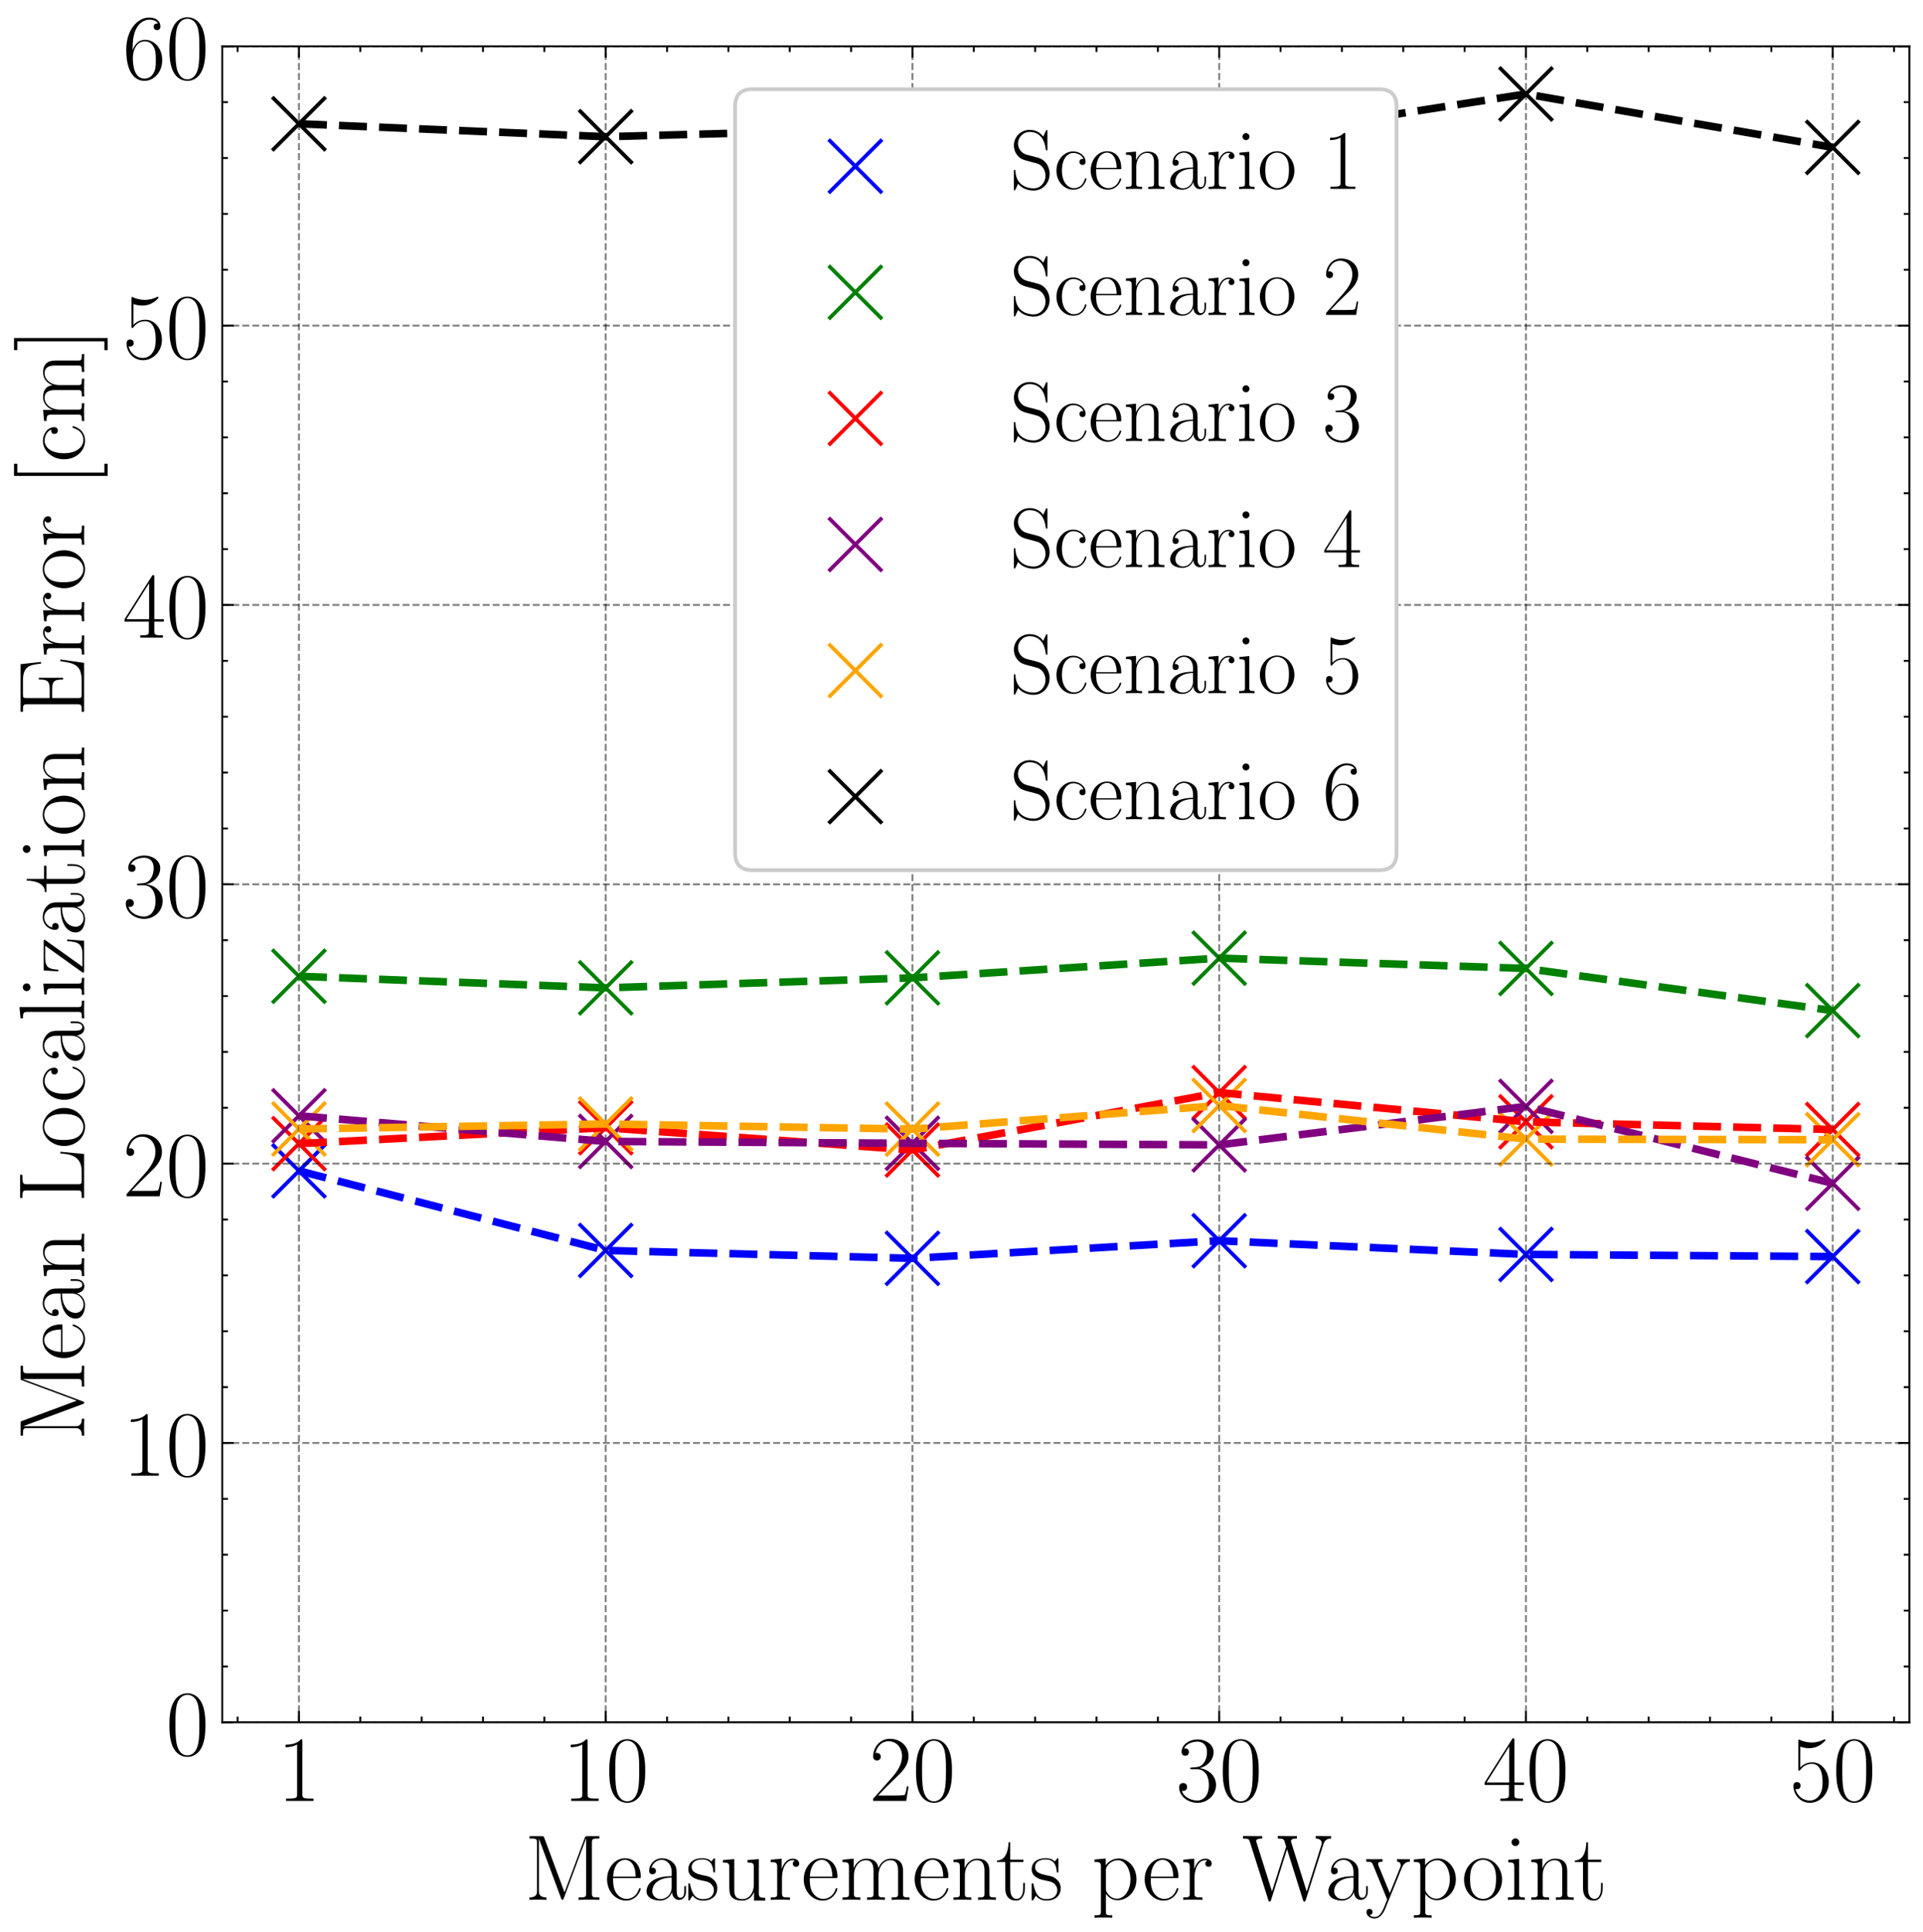 <?xml version="1.0" encoding="utf-8" standalone="no"?>
<!DOCTYPE svg PUBLIC "-//W3C//DTD SVG 1.1//EN"
  "http://www.w3.org/Graphics/SVG/1.1/DTD/svg11.dtd">
<!-- Created with matplotlib (https://matplotlib.org/) -->
<svg height="511.15pt" version="1.1" viewBox="0 0 508.809 511.15" width="508.809pt" xmlns="http://www.w3.org/2000/svg" xmlns:xlink="http://www.w3.org/1999/xlink">
 <defs>
  <style type="text/css">*{stroke-linecap:butt;stroke-linejoin:round;}</style>
 </defs>
 <g id="figure_1">
  <g id="patch_1">
   <path d="M 0 511.15 
L 508.809 511.15 
L 508.809 0 
L 0 0 
z
" style="fill:#ffffff;"/>
  </g>
  <g id="axes_1">
   <g id="patch_2">
    <path d="M 58.809 455.768 
L 505.209 455.768 
L 505.209 12.248 
L 58.809 12.248 
z
" style="fill:#ffffff;"/>
   </g>
   <g id="PathCollection_1">
    <defs>
     <path d="M -7.071 7.071 
L 7.071 -7.071 
M -7.071 -7.071 
L 7.071 7.071 
" id="m8002da549d" style="stroke:#0000ff;"/>
    </defs>
    <g clip-path="url(#pa43bdc587d)">
     <use style="fill:#0000ff;stroke:#0000ff;" x="79.099" xlink:href="#m8002da549d" y="309.835"/>
     <use style="fill:#0000ff;stroke:#0000ff;" x="160.263" xlink:href="#m8002da549d" y="330.904"/>
     <use style="fill:#0000ff;stroke:#0000ff;" x="241.427" xlink:href="#m8002da549d" y="332.988"/>
     <use style="fill:#0000ff;stroke:#0000ff;" x="322.59" xlink:href="#m8002da549d" y="328.333"/>
     <use style="fill:#0000ff;stroke:#0000ff;" x="403.754" xlink:href="#m8002da549d" y="331.957"/>
     <use style="fill:#0000ff;stroke:#0000ff;" x="484.918" xlink:href="#m8002da549d" y="332.52"/>
    </g>
   </g>
   <g id="PathCollection_2">
    <defs>
     <path d="M -7.071 7.071 
L 7.071 -7.071 
M -7.071 -7.071 
L 7.071 7.071 
" id="m016946c6ea" style="stroke:#008000;"/>
    </defs>
    <g clip-path="url(#pa43bdc587d)">
     <use style="fill:#008000;stroke:#008000;" x="79.099" xlink:href="#m016946c6ea" y="258.341"/>
     <use style="fill:#008000;stroke:#008000;" x="160.263" xlink:href="#m016946c6ea" y="261.406"/>
     <use style="fill:#008000;stroke:#008000;" x="241.427" xlink:href="#m016946c6ea" y="258.766"/>
     <use style="fill:#008000;stroke:#008000;" x="322.59" xlink:href="#m016946c6ea" y="253.545"/>
     <use style="fill:#008000;stroke:#008000;" x="403.754" xlink:href="#m016946c6ea" y="256.279"/>
     <use style="fill:#008000;stroke:#008000;" x="484.918" xlink:href="#m016946c6ea" y="267.427"/>
    </g>
   </g>
   <g id="PathCollection_3">
    <defs>
     <path d="M -7.071 7.071 
L 7.071 -7.071 
M -7.071 -7.071 
L 7.071 7.071 
" id="m548baac2e2" style="stroke:#ff0000;"/>
    </defs>
    <g clip-path="url(#pa43bdc587d)">
     <use style="fill:#ff0000;stroke:#ff0000;" x="79.099" xlink:href="#m548baac2e2" y="302.633"/>
     <use style="fill:#ff0000;stroke:#ff0000;" x="160.263" xlink:href="#m548baac2e2" y="298.41"/>
     <use style="fill:#ff0000;stroke:#ff0000;" x="241.427" xlink:href="#m548baac2e2" y="304.312"/>
     <use style="fill:#ff0000;stroke:#ff0000;" x="322.59" xlink:href="#m548baac2e2" y="289.121"/>
     <use style="fill:#ff0000;stroke:#ff0000;" x="403.754" xlink:href="#m548baac2e2" y="296.859"/>
     <use style="fill:#ff0000;stroke:#ff0000;" x="484.918" xlink:href="#m548baac2e2" y="298.899"/>
    </g>
   </g>
   <g id="PathCollection_4">
    <defs>
     <path d="M -7.071 7.071 
L 7.071 -7.071 
M -7.071 -7.071 
L 7.071 7.071 
" id="m3c3b0ca761" style="stroke:#800080;"/>
    </defs>
    <g clip-path="url(#pa43bdc587d)">
     <use style="fill:#800080;stroke:#800080;" x="79.099" xlink:href="#m3c3b0ca761" y="295.267"/>
     <use style="fill:#800080;stroke:#800080;" x="160.263" xlink:href="#m3c3b0ca761" y="302.051"/>
     <use style="fill:#800080;stroke:#800080;" x="241.427" xlink:href="#m3c3b0ca761" y="302.54"/>
     <use style="fill:#800080;stroke:#800080;" x="322.59" xlink:href="#m3c3b0ca761" y="302.962"/>
     <use style="fill:#800080;stroke:#800080;" x="403.754" xlink:href="#m3c3b0ca761" y="292.771"/>
     <use style="fill:#800080;stroke:#800080;" x="484.918" xlink:href="#m3c3b0ca761" y="313.136"/>
    </g>
   </g>
   <g id="PathCollection_5">
    <defs>
     <path d="M -7.071 7.071 
L 7.071 -7.071 
M -7.071 -7.071 
L 7.071 7.071 
" id="mc841a24778" style="stroke:#ffa500;"/>
    </defs>
    <g clip-path="url(#pa43bdc587d)">
     <use style="fill:#ffa500;stroke:#ffa500;" x="79.099" xlink:href="#mc841a24778" y="298.758"/>
     <use style="fill:#ffa500;stroke:#ffa500;" x="160.263" xlink:href="#mc841a24778" y="297.437"/>
     <use style="fill:#ffa500;stroke:#ffa500;" x="241.427" xlink:href="#mc841a24778" y="298.789"/>
     <use style="fill:#ffa500;stroke:#ffa500;" x="322.59" xlink:href="#mc841a24778" y="292.543"/>
     <use style="fill:#ffa500;stroke:#ffa500;" x="403.754" xlink:href="#mc841a24778" y="301.439"/>
     <use style="fill:#ffa500;stroke:#ffa500;" x="484.918" xlink:href="#mc841a24778" y="301.597"/>
    </g>
   </g>
   <g id="PathCollection_6">
    <defs>
     <path d="M -7.071 7.071 
L 7.071 -7.071 
M -7.071 -7.071 
L 7.071 7.071 
" id="m71f40f3bde" style="stroke:#000000;"/>
    </defs>
    <g clip-path="url(#pa43bdc587d)">
     <use style="stroke:#000000;" x="79.099" xlink:href="#m71f40f3bde" y="32.76"/>
     <use style="stroke:#000000;" x="160.263" xlink:href="#m71f40f3bde" y="36.18"/>
     <use style="stroke:#000000;" x="241.427" xlink:href="#m71f40f3bde" y="33.998"/>
     <use style="stroke:#000000;" x="322.59" xlink:href="#m71f40f3bde" y="37.507"/>
     <use style="stroke:#000000;" x="403.754" xlink:href="#m71f40f3bde" y="24.869"/>
     <use style="stroke:#000000;" x="484.918" xlink:href="#m71f40f3bde" y="39.009"/>
    </g>
   </g>
   <g id="matplotlib.axis_1">
    <g id="xtick_1">
     <g id="line2d_1">
      <path clip-path="url(#pa43bdc587d)" d="M 79.099 455.768 
L 79.099 12.248 
" style="fill:none;stroke:#000000;stroke-dasharray:1.85,0.8;stroke-dashoffset:0;stroke-opacity:0.5;stroke-width:0.5;"/>
     </g>
     <g id="line2d_2">
      <defs>
       <path d="M 0 0 
L 0 -3 
" id="m297db6f456" style="stroke:#000000;stroke-width:0.5;"/>
      </defs>
      <g>
       <use style="stroke:#000000;stroke-width:0.5;" x="79.099" xlink:href="#m297db6f456" y="455.768"/>
      </g>
     </g>
     <g id="line2d_3">
      <defs>
       <path d="M 0 0 
L 0 3 
" id="m93e6b7497d" style="stroke:#000000;stroke-width:0.5;"/>
      </defs>
      <g>
       <use style="stroke:#000000;stroke-width:0.5;" x="79.099" xlink:href="#m93e6b7497d" y="12.248"/>
      </g>
     </g>
     <g id="text_1">
      <!-- 1 -->
      <g transform="translate(73.388 476.564)scale(0.25 -0.25)">
       <defs>
        <path d="M 26.594 63.406 
C 26.594 65.5 26.5 65.5 25.094 65.5 
C 21.203 61.188 15.297 59.797 9.703 59.797 
C 9.406 59.797 8.906 59.797 8.797 59.5 
C 8.703 59.297 8.703 59.094 8.703 57 
C 11.797 57 17 57.594 21 59.984 
L 21 7.203 
C 21 3.688 20.797 2.5 12.203 2.5 
L 9.203 2.5 
L 9.203 0 
C 14 0 19 0 23.797 0 
C 28.594 0 33.594 0 38.406 0 
L 38.406 2.5 
L 35.406 2.5 
C 26.797 2.5 26.594 3.594 26.594 7.156 
z
" id="CMR17-49"/>
       </defs>
       <use transform="scale(0.996)" xlink:href="#CMR17-49"/>
      </g>
     </g>
    </g>
    <g id="xtick_2">
     <g id="line2d_4">
      <path clip-path="url(#pa43bdc587d)" d="M 160.263 455.768 
L 160.263 12.248 
" style="fill:none;stroke:#000000;stroke-dasharray:1.85,0.8;stroke-dashoffset:0;stroke-opacity:0.5;stroke-width:0.5;"/>
     </g>
     <g id="line2d_5">
      <g>
       <use style="stroke:#000000;stroke-width:0.5;" x="160.263" xlink:href="#m297db6f456" y="455.768"/>
      </g>
     </g>
     <g id="line2d_6">
      <g>
       <use style="stroke:#000000;stroke-width:0.5;" x="160.263" xlink:href="#m93e6b7497d" y="12.248"/>
      </g>
     </g>
     <g id="text_2">
      <!-- 10 -->
      <g transform="translate(148.841 476.564)scale(0.25 -0.25)">
       <defs>
        <path d="M 42 31.641 
C 42 37.75 41.906 48.125 37.703 56.109 
C 34 63.109 28.094 65.594 22.906 65.594 
C 18.094 65.594 12 63.406 8.203 56.203 
C 4.203 48.719 3.797 39.438 3.797 31.641 
C 3.797 25.953 3.906 17.281 7 9.672 
C 11.297 -0.609 19 -2 22.906 -2 
C 27.5 -2 34.5 -0.109 38.594 9.375 
C 41.594 16.281 42 24.359 42 31.641 
z
M 22.906 -0.406 
C 16.5 -0.406 12.703 5.078 11.297 12.688 
C 10.203 18.562 10.203 27.156 10.203 32.75 
C 10.203 40.438 10.203 46.828 11.5 52.922 
C 13.406 61.391 19 64 22.906 64 
C 27 64 32.297 61.297 34.203 53.125 
C 35.5 47.438 35.594 40.734 35.594 32.75 
C 35.594 26.25 35.594 18.266 34.406 12.375 
C 32.297 1.484 26.406 -0.406 22.906 -0.406 
z
" id="CMR17-48"/>
       </defs>
       <use transform="scale(0.996)" xlink:href="#CMR17-49"/>
       <use transform="translate(45.69 0)scale(0.996)" xlink:href="#CMR17-48"/>
      </g>
     </g>
    </g>
    <g id="xtick_3">
     <g id="line2d_7">
      <path clip-path="url(#pa43bdc587d)" d="M 241.427 455.768 
L 241.427 12.248 
" style="fill:none;stroke:#000000;stroke-dasharray:1.85,0.8;stroke-dashoffset:0;stroke-opacity:0.5;stroke-width:0.5;"/>
     </g>
     <g id="line2d_8">
      <g>
       <use style="stroke:#000000;stroke-width:0.5;" x="241.427" xlink:href="#m297db6f456" y="455.768"/>
      </g>
     </g>
     <g id="line2d_9">
      <g>
       <use style="stroke:#000000;stroke-width:0.5;" x="241.427" xlink:href="#m93e6b7497d" y="12.248"/>
      </g>
     </g>
     <g id="text_3">
      <!-- 20 -->
      <g transform="translate(230.004 476.564)scale(0.25 -0.25)">
       <defs>
        <path d="M 41.703 15.453 
L 39.906 15.453 
C 38.906 8.375 38.094 7.172 37.703 6.562 
C 37.203 5.766 30 5.766 28.594 5.766 
L 9.406 5.766 
C 13 9.672 20 16.75 28.5 24.953 
C 34.594 30.734 41.703 37.531 41.703 47.422 
C 41.703 59.219 32.297 66 21.797 66 
C 10.797 66 4.094 56.312 4.094 47.344 
C 4.094 43.438 7 42.938 8.203 42.938 
C 9.203 42.938 12.203 43.547 12.203 47.031 
C 12.203 50.109 9.594 51 8.203 51 
C 7.594 51 7 50.906 6.594 50.703 
C 8.5 59.219 14.297 63.406 20.406 63.406 
C 29.094 63.406 34.797 56.516 34.797 47.422 
C 34.797 38.734 29.703 31.25 24 24.75 
L 4.094 2.281 
L 4.094 0 
L 39.297 0 
z
" id="CMR17-50"/>
       </defs>
       <use transform="scale(0.996)" xlink:href="#CMR17-50"/>
       <use transform="translate(45.69 0)scale(0.996)" xlink:href="#CMR17-48"/>
      </g>
     </g>
    </g>
    <g id="xtick_4">
     <g id="line2d_10">
      <path clip-path="url(#pa43bdc587d)" d="M 322.59 455.768 
L 322.59 12.248 
" style="fill:none;stroke:#000000;stroke-dasharray:1.85,0.8;stroke-dashoffset:0;stroke-opacity:0.5;stroke-width:0.5;"/>
     </g>
     <g id="line2d_11">
      <g>
       <use style="stroke:#000000;stroke-width:0.5;" x="322.59" xlink:href="#m297db6f456" y="455.768"/>
      </g>
     </g>
     <g id="line2d_12">
      <g>
       <use style="stroke:#000000;stroke-width:0.5;" x="322.59" xlink:href="#m93e6b7497d" y="12.248"/>
      </g>
     </g>
     <g id="text_4">
      <!-- 30 -->
      <g transform="translate(311.168 476.564)scale(0.25 -0.25)">
       <defs>
        <path d="M 22.094 33.703 
C 31 33.703 34.906 25.969 34.906 17.031 
C 34.906 5 28.5 0.391 22.703 0.391 
C 17.406 0.391 8.797 3.031 6.094 10.828 
C 6.594 10.625 7.094 10.625 7.594 10.625 
C 10 10.625 11.797 12.219 11.797 14.812 
C 11.797 17.703 9.594 19 7.594 19 
C 5.906 19 3.297 18.203 3.297 14.469 
C 3.297 5.234 12.297 -2 22.906 -2 
C 34 -2 42.5 6.719 42.5 16.953 
C 42.5 26.672 34.5 33.703 25 34.797 
C 32.594 36.375 39.906 43.062 39.906 52.016 
C 39.906 59.688 32 65.297 23 65.297 
C 13.906 65.297 5.906 59.828 5.906 52.016 
C 5.906 48.594 8.5 48 9.797 48 
C 11.906 48 13.703 49.297 13.703 51.891 
C 13.703 54.469 11.906 55.766 9.797 55.766 
C 9.406 55.766 8.906 55.766 8.5 55.578 
C 11.406 61.859 19.297 63 22.797 63 
C 26.297 63 32.906 61.328 32.906 51.875 
C 32.906 49.109 32.5 44.188 29.094 39.844 
C 26.094 36 22.703 36 19.406 35.688 
C 18.906 35.688 16.594 35.453 16.203 35.453 
C 15.5 35.359 15.094 35.266 15.094 34.5 
C 15.094 33.797 15.203 33.703 17.203 33.703 
z
" id="CMR17-51"/>
       </defs>
       <use transform="scale(0.996)" xlink:href="#CMR17-51"/>
       <use transform="translate(45.69 0)scale(0.996)" xlink:href="#CMR17-48"/>
      </g>
     </g>
    </g>
    <g id="xtick_5">
     <g id="line2d_13">
      <path clip-path="url(#pa43bdc587d)" d="M 403.754 455.768 
L 403.754 12.248 
" style="fill:none;stroke:#000000;stroke-dasharray:1.85,0.8;stroke-dashoffset:0;stroke-opacity:0.5;stroke-width:0.5;"/>
     </g>
     <g id="line2d_14">
      <g>
       <use style="stroke:#000000;stroke-width:0.5;" x="403.754" xlink:href="#m297db6f456" y="455.768"/>
      </g>
     </g>
     <g id="line2d_15">
      <g>
       <use style="stroke:#000000;stroke-width:0.5;" x="403.754" xlink:href="#m93e6b7497d" y="12.248"/>
      </g>
     </g>
     <g id="text_5">
      <!-- 40 -->
      <g transform="translate(392.331 476.564)scale(0.25 -0.25)">
       <defs>
        <path d="M 33.594 64.406 
C 33.594 66.5 33.5 66.5 31.703 66.5 
L 2 19.594 
L 2 17 
L 27.797 17 
L 27.797 7.141 
C 27.797 3.5 27.594 2.5 20.594 2.5 
L 18.703 2.5 
L 18.703 0 
C 21.906 0 27.297 0 30.703 0 
C 34.094 0 39.5 0 42.703 0 
L 42.703 2.5 
L 40.797 2.5 
C 33.797 2.5 33.594 3.5 33.594 7.141 
L 33.594 17 
L 43.797 17 
L 43.797 19.594 
L 33.594 19.594 
z
M 28.094 57.859 
L 28.094 19.594 
L 4 19.594 
z
" id="CMR17-52"/>
       </defs>
       <use transform="scale(0.996)" xlink:href="#CMR17-52"/>
       <use transform="translate(45.69 0)scale(0.996)" xlink:href="#CMR17-48"/>
      </g>
     </g>
    </g>
    <g id="xtick_6">
     <g id="line2d_16">
      <path clip-path="url(#pa43bdc587d)" d="M 484.918 455.768 
L 484.918 12.248 
" style="fill:none;stroke:#000000;stroke-dasharray:1.85,0.8;stroke-dashoffset:0;stroke-opacity:0.5;stroke-width:0.5;"/>
     </g>
     <g id="line2d_17">
      <g>
       <use style="stroke:#000000;stroke-width:0.5;" x="484.918" xlink:href="#m297db6f456" y="455.768"/>
      </g>
     </g>
     <g id="line2d_18">
      <g>
       <use style="stroke:#000000;stroke-width:0.5;" x="484.918" xlink:href="#m93e6b7497d" y="12.248"/>
      </g>
     </g>
     <g id="text_6">
      <!-- 50 -->
      <g transform="translate(473.495 476.564)scale(0.25 -0.25)">
       <defs>
        <path d="M 11.406 57.688 
C 12.406 57.281 16.5 56 20.703 56 
C 30 56 35.094 61.109 38 64.062 
C 38 64.953 38 65.5 37.406 65.5 
C 37.297 65.5 37.094 65.5 36.297 65.047 
C 32.797 63.406 28.703 62.078 23.703 62.078 
C 20.703 62.078 16.203 62.484 11.297 64.672 
C 10.203 65.172 10 65.172 9.906 65.172 
C 9.406 65.172 9.297 65.062 9.297 63.078 
L 9.297 34.422 
C 9.297 32.641 9.297 32.141 10.297 32.141 
C 10.797 32.141 11 32.344 11.5 33.031 
C 14.703 37.516 19.094 39.406 24.094 39.406 
C 27.594 39.406 35.094 37.219 35.094 20.141 
C 35.094 16.953 35.094 11.172 32.094 6.578 
C 29.594 2.484 25.703 0.391 21.406 0.391 
C 14.797 0.391 8.094 5 6.297 12.719 
C 6.703 12.609 7.5 12.422 7.906 12.422 
C 9.203 12.422 11.703 13.125 11.703 16.219 
C 11.703 18.906 9.797 20 7.906 20 
C 5.594 20 4.094 18.594 4.094 15.797 
C 4.094 7.094 11 -2 21.594 -2 
C 31.906 -2 41.703 6.875 41.703 19.75 
C 41.703 31.719 33.906 41 24.203 41 
C 19.094 41 14.797 39.109 11.406 35.531 
z
" id="CMR17-53"/>
       </defs>
       <use transform="scale(0.996)" xlink:href="#CMR17-53"/>
       <use transform="translate(45.69 0)scale(0.996)" xlink:href="#CMR17-48"/>
      </g>
     </g>
    </g>
    <g id="xtick_7">
     <g id="line2d_19">
      <defs>
       <path d="M 0 0 
L 0 -1.5 
" id="mbb9f57ba8c" style="stroke:#000000;stroke-width:0.5;"/>
      </defs>
      <g>
       <use style="stroke:#000000;stroke-width:0.5;" x="62.867" xlink:href="#mbb9f57ba8c" y="455.768"/>
      </g>
     </g>
     <g id="line2d_20">
      <defs>
       <path d="M 0 0 
L 0 1.5 
" id="m4cc10ed9b3" style="stroke:#000000;stroke-width:0.5;"/>
      </defs>
      <g>
       <use style="stroke:#000000;stroke-width:0.5;" x="62.867" xlink:href="#m4cc10ed9b3" y="12.248"/>
      </g>
     </g>
    </g>
    <g id="xtick_8">
     <g id="line2d_21">
      <g>
       <use style="stroke:#000000;stroke-width:0.5;" x="95.332" xlink:href="#mbb9f57ba8c" y="455.768"/>
      </g>
     </g>
     <g id="line2d_22">
      <g>
       <use style="stroke:#000000;stroke-width:0.5;" x="95.332" xlink:href="#m4cc10ed9b3" y="12.248"/>
      </g>
     </g>
    </g>
    <g id="xtick_9">
     <g id="line2d_23">
      <g>
       <use style="stroke:#000000;stroke-width:0.5;" x="111.565" xlink:href="#mbb9f57ba8c" y="455.768"/>
      </g>
     </g>
     <g id="line2d_24">
      <g>
       <use style="stroke:#000000;stroke-width:0.5;" x="111.565" xlink:href="#m4cc10ed9b3" y="12.248"/>
      </g>
     </g>
    </g>
    <g id="xtick_10">
     <g id="line2d_25">
      <g>
       <use style="stroke:#000000;stroke-width:0.5;" x="127.798" xlink:href="#mbb9f57ba8c" y="455.768"/>
      </g>
     </g>
     <g id="line2d_26">
      <g>
       <use style="stroke:#000000;stroke-width:0.5;" x="127.798" xlink:href="#m4cc10ed9b3" y="12.248"/>
      </g>
     </g>
    </g>
    <g id="xtick_11">
     <g id="line2d_27">
      <g>
       <use style="stroke:#000000;stroke-width:0.5;" x="144.03" xlink:href="#mbb9f57ba8c" y="455.768"/>
      </g>
     </g>
     <g id="line2d_28">
      <g>
       <use style="stroke:#000000;stroke-width:0.5;" x="144.03" xlink:href="#m4cc10ed9b3" y="12.248"/>
      </g>
     </g>
    </g>
    <g id="xtick_12">
     <g id="line2d_29">
      <g>
       <use style="stroke:#000000;stroke-width:0.5;" x="176.496" xlink:href="#mbb9f57ba8c" y="455.768"/>
      </g>
     </g>
     <g id="line2d_30">
      <g>
       <use style="stroke:#000000;stroke-width:0.5;" x="176.496" xlink:href="#m4cc10ed9b3" y="12.248"/>
      </g>
     </g>
    </g>
    <g id="xtick_13">
     <g id="line2d_31">
      <g>
       <use style="stroke:#000000;stroke-width:0.5;" x="192.729" xlink:href="#mbb9f57ba8c" y="455.768"/>
      </g>
     </g>
     <g id="line2d_32">
      <g>
       <use style="stroke:#000000;stroke-width:0.5;" x="192.729" xlink:href="#m4cc10ed9b3" y="12.248"/>
      </g>
     </g>
    </g>
    <g id="xtick_14">
     <g id="line2d_33">
      <g>
       <use style="stroke:#000000;stroke-width:0.5;" x="208.961" xlink:href="#mbb9f57ba8c" y="455.768"/>
      </g>
     </g>
     <g id="line2d_34">
      <g>
       <use style="stroke:#000000;stroke-width:0.5;" x="208.961" xlink:href="#m4cc10ed9b3" y="12.248"/>
      </g>
     </g>
    </g>
    <g id="xtick_15">
     <g id="line2d_35">
      <g>
       <use style="stroke:#000000;stroke-width:0.5;" x="225.194" xlink:href="#mbb9f57ba8c" y="455.768"/>
      </g>
     </g>
     <g id="line2d_36">
      <g>
       <use style="stroke:#000000;stroke-width:0.5;" x="225.194" xlink:href="#m4cc10ed9b3" y="12.248"/>
      </g>
     </g>
    </g>
    <g id="xtick_16">
     <g id="line2d_37">
      <g>
       <use style="stroke:#000000;stroke-width:0.5;" x="257.659" xlink:href="#mbb9f57ba8c" y="455.768"/>
      </g>
     </g>
     <g id="line2d_38">
      <g>
       <use style="stroke:#000000;stroke-width:0.5;" x="257.659" xlink:href="#m4cc10ed9b3" y="12.248"/>
      </g>
     </g>
    </g>
    <g id="xtick_17">
     <g id="line2d_39">
      <g>
       <use style="stroke:#000000;stroke-width:0.5;" x="273.892" xlink:href="#mbb9f57ba8c" y="455.768"/>
      </g>
     </g>
     <g id="line2d_40">
      <g>
       <use style="stroke:#000000;stroke-width:0.5;" x="273.892" xlink:href="#m4cc10ed9b3" y="12.248"/>
      </g>
     </g>
    </g>
    <g id="xtick_18">
     <g id="line2d_41">
      <g>
       <use style="stroke:#000000;stroke-width:0.5;" x="290.125" xlink:href="#mbb9f57ba8c" y="455.768"/>
      </g>
     </g>
     <g id="line2d_42">
      <g>
       <use style="stroke:#000000;stroke-width:0.5;" x="290.125" xlink:href="#m4cc10ed9b3" y="12.248"/>
      </g>
     </g>
    </g>
    <g id="xtick_19">
     <g id="line2d_43">
      <g>
       <use style="stroke:#000000;stroke-width:0.5;" x="306.358" xlink:href="#mbb9f57ba8c" y="455.768"/>
      </g>
     </g>
     <g id="line2d_44">
      <g>
       <use style="stroke:#000000;stroke-width:0.5;" x="306.358" xlink:href="#m4cc10ed9b3" y="12.248"/>
      </g>
     </g>
    </g>
    <g id="xtick_20">
     <g id="line2d_45">
      <g>
       <use style="stroke:#000000;stroke-width:0.5;" x="338.823" xlink:href="#mbb9f57ba8c" y="455.768"/>
      </g>
     </g>
     <g id="line2d_46">
      <g>
       <use style="stroke:#000000;stroke-width:0.5;" x="338.823" xlink:href="#m4cc10ed9b3" y="12.248"/>
      </g>
     </g>
    </g>
    <g id="xtick_21">
     <g id="line2d_47">
      <g>
       <use style="stroke:#000000;stroke-width:0.5;" x="355.056" xlink:href="#mbb9f57ba8c" y="455.768"/>
      </g>
     </g>
     <g id="line2d_48">
      <g>
       <use style="stroke:#000000;stroke-width:0.5;" x="355.056" xlink:href="#m4cc10ed9b3" y="12.248"/>
      </g>
     </g>
    </g>
    <g id="xtick_22">
     <g id="line2d_49">
      <g>
       <use style="stroke:#000000;stroke-width:0.5;" x="371.289" xlink:href="#mbb9f57ba8c" y="455.768"/>
      </g>
     </g>
     <g id="line2d_50">
      <g>
       <use style="stroke:#000000;stroke-width:0.5;" x="371.289" xlink:href="#m4cc10ed9b3" y="12.248"/>
      </g>
     </g>
    </g>
    <g id="xtick_23">
     <g id="line2d_51">
      <g>
       <use style="stroke:#000000;stroke-width:0.5;" x="387.521" xlink:href="#mbb9f57ba8c" y="455.768"/>
      </g>
     </g>
     <g id="line2d_52">
      <g>
       <use style="stroke:#000000;stroke-width:0.5;" x="387.521" xlink:href="#m4cc10ed9b3" y="12.248"/>
      </g>
     </g>
    </g>
    <g id="xtick_24">
     <g id="line2d_53">
      <g>
       <use style="stroke:#000000;stroke-width:0.5;" x="419.987" xlink:href="#mbb9f57ba8c" y="455.768"/>
      </g>
     </g>
     <g id="line2d_54">
      <g>
       <use style="stroke:#000000;stroke-width:0.5;" x="419.987" xlink:href="#m4cc10ed9b3" y="12.248"/>
      </g>
     </g>
    </g>
    <g id="xtick_25">
     <g id="line2d_55">
      <g>
       <use style="stroke:#000000;stroke-width:0.5;" x="436.219" xlink:href="#mbb9f57ba8c" y="455.768"/>
      </g>
     </g>
     <g id="line2d_56">
      <g>
       <use style="stroke:#000000;stroke-width:0.5;" x="436.219" xlink:href="#m4cc10ed9b3" y="12.248"/>
      </g>
     </g>
    </g>
    <g id="xtick_26">
     <g id="line2d_57">
      <g>
       <use style="stroke:#000000;stroke-width:0.5;" x="452.452" xlink:href="#mbb9f57ba8c" y="455.768"/>
      </g>
     </g>
     <g id="line2d_58">
      <g>
       <use style="stroke:#000000;stroke-width:0.5;" x="452.452" xlink:href="#m4cc10ed9b3" y="12.248"/>
      </g>
     </g>
    </g>
    <g id="xtick_27">
     <g id="line2d_59">
      <g>
       <use style="stroke:#000000;stroke-width:0.5;" x="468.685" xlink:href="#mbb9f57ba8c" y="455.768"/>
      </g>
     </g>
     <g id="line2d_60">
      <g>
       <use style="stroke:#000000;stroke-width:0.5;" x="468.685" xlink:href="#m4cc10ed9b3" y="12.248"/>
      </g>
     </g>
    </g>
    <g id="xtick_28">
     <g id="line2d_61">
      <g>
       <use style="stroke:#000000;stroke-width:0.5;" x="501.15" xlink:href="#mbb9f57ba8c" y="455.768"/>
      </g>
     </g>
     <g id="line2d_62">
      <g>
       <use style="stroke:#000000;stroke-width:0.5;" x="501.15" xlink:href="#m4cc10ed9b3" y="12.248"/>
      </g>
     </g>
    </g>
    <g id="text_7">
     <!-- Measurements per Waypoint -->
     <g transform="translate(138.78 502.705)scale(0.25 -0.25)">
      <defs>
       <path d="M 20.906 66 
C 20.297 67.5 20.203 67.5 18.094 67.5 
L 5.297 67.5 
L 5.297 65 
C 12.203 65 13.297 65 13.297 60.547 
L 13.297 9.531 
C 13.297 7.047 13.297 2.391 5.297 2.391 
L 5.297 -0.203 
C 7.594 0 11.797 0 14.297 0 
C 16.797 0 21 0 23.297 -0.203 
L 23.297 2.391 
C 15.297 2.391 15.297 7.047 15.297 9.531 
L 15.297 64.609 
L 15.406 64.609 
L 38.906 1.391 
C 39.297 0.391 39.5 -0.203 40.297 -0.203 
C 41.094 -0.203 41.297 0.391 41.703 1.391 
L 65.406 65.094 
L 65.5 65.094 
L 65.5 6.844 
C 65.5 2.391 64.406 2.391 57.5 2.391 
L 57.5 -0.203 
C 60.203 0 65.594 0 68.5 0 
C 71.406 0 76.906 0 79.594 -0.203 
L 79.594 2.391 
C 72.703 2.391 71.594 2.391 71.594 6.844 
L 71.594 60.547 
C 71.594 65 72.703 65 79.594 65 
L 79.594 67.5 
L 66.906 67.5 
C 64.797 67.5 64.703 67.406 64.094 65.906 
L 42.5 7.844 
z
" id="CMR17-77"/>
       <path d="M 38.094 23 
C 38.5 23.406 38.5 23.609 38.5 24.625 
C 38.5 34.969 33.094 44 21.703 44 
C 11.094 44 2.703 33.891 2.703 21.609 
C 2.703 8.609 12.203 -1 22.797 -1 
C 34 -1 38.406 9.484 38.406 11.562 
C 38.406 12.25 37.797 12.25 37.594 12.25 
C 36.906 12.25 36.797 12.047 36.406 10.875 
C 34.203 4.141 28.703 0.797 23.5 0.797 
C 19.203 0.797 14.906 3.172 12.203 7.5 
C 9.094 12.547 9.094 18.375 9.094 23 
z
M 9.203 24.5 
C 9.906 39.141 17.594 42.406 21.594 42.406 
C 28.406 42.406 33 35.891 33.094 24.5 
z
" id="CMR17-101"/>
       <path d="M 36 25.828 
C 36 32.375 36 35.844 31.797 39.734 
C 28.094 43 23.797 44 20.406 44 
C 12.5 44 6.797 37.609 6.797 30.797 
C 6.797 27 9.797 27 10.406 27 
C 11.703 27 14 27.781 14 30.531 
C 14 33 12.094 34.078 10.406 34.078 
C 10 34.078 9.5 33.969 9.203 33.875 
C 11.297 40.5 16.703 42.406 20.203 42.406 
C 25.203 42.406 30.703 37.953 30.703 29.453 
L 30.703 25 
C 24.797 25 17.703 24.203 12.094 21.203 
C 5.797 17.703 4 12.703 4 8.906 
C 4 1.203 13 -1 18.297 -1 
C 23.797 -1 28.906 2.172 31.094 7.984 
C 31.297 3.641 34.094 -0.281 38.5 -0.281 
C 40.594 -0.281 45.906 1.094 45.906 8.859 
L 45.906 14.375 
L 44.094 14.375 
L 44.094 8.781 
C 44.094 2.781 41.406 2 40.094 2 
C 36 2 36 7.156 36 11.531 
z
M 30.703 13.594 
C 30.703 4.953 24.5 0.594 19 0.594 
C 14 0.594 10.094 4.297 10.094 8.906 
C 10.094 11.891 11.406 17.188 17.203 20.391 
C 22 23.094 27.5 23.5 30.703 23.5 
z
" id="CMR17-97"/>
       <path d="M 30.906 42.141 
C 30.906 43.953 30.797 44.047 30.203 44.047 
C 29.797 44.047 29.703 43.953 28.5 42.453 
C 28.203 42.047 27.297 41.031 27 40.641 
C 23.797 44.047 19.297 44.047 17.594 44.047 
C 6.5 44.047 2.5 38.234 2.5 32.438 
C 2.5 23.406 12.703 21.328 15.594 20.703 
C 21.906 19.422 24.094 19.016 26.203 17.203 
C 27.5 16.016 29.703 13.812 29.703 10.219 
C 29.703 6 27.297 0.594 18.094 0.594 
C 9.406 0.594 6.297 7.188 4.5 15.953 
C 4.203 17.344 4.203 17.453 3.406 17.453 
C 2.594 17.453 2.5 17.344 2.5 15.359 
L 2.5 0.984 
C 2.5 -0.797 2.594 -0.906 3.203 -0.906 
C 3.703 -0.906 3.797 -0.797 4.297 0 
C 4.906 0.891 6.406 3.297 7 4.312 
C 9 1.609 12.5 -1 18.094 -1 
C 28 -1 33.297 4.422 33.297 12.25 
C 33.297 17.375 30.594 20.078 29.297 21.281 
C 26.297 24.391 22.797 25.094 18.594 25.891 
C 13.094 27.109 6.094 28.516 6.094 34.641 
C 6.094 37.234 7.5 42.766 17.594 42.766 
C 28.297 42.766 28.906 32.719 29.094 29.5 
C 29.203 29 29.703 28.891 30 28.891 
C 30.906 28.891 30.906 29.203 30.906 30.906 
z
" id="CMR17-115"/>
       <path d="M 29.406 42.078 
L 29.406 39.5 
C 35.297 39.5 36.203 38.891 36.203 34.156 
L 36.203 16.125 
C 36.203 7.812 31.703 0.594 24.297 0.594 
C 16.094 0.594 15.406 5.438 15.406 10.594 
L 15.406 43.172 
L 3.297 42.078 
L 3.297 39.5 
C 7.297 39.5 10 39.5 10.094 35.531 
L 10.094 16.531 
C 10.094 9.891 10.094 5.641 12.703 2.859 
C 14 1.578 16.5 -1 23.703 -1 
C 32.203 -1 35.5 5.891 36.297 7.906 
L 36.406 7.906 
L 36.406 -0.984 
L 48.297 -0.984 
L 48.297 2 
C 42.406 2 41.5 2.594 41.5 7.391 
L 41.5 43.172 
z
" id="CMR17-117"/>
       <path d="M 15 23.391 
C 15 33 19.094 42 26.594 42 
C 27.297 42 28 41.906 28.703 41.594 
C 28.703 41.594 26.5 40.891 26.5 38.312 
C 26.5 35.906 28.406 34.906 29.906 34.906 
C 31.094 34.906 33.297 35.609 33.297 38.406 
C 33.297 41.609 30.094 43.594 26.703 43.594 
C 19.094 43.594 15.797 36.203 14.797 32.703 
L 14.703 32.703 
L 14.703 43.594 
L 3.094 42.5 
L 3.094 39.906 
C 9 39.906 9.906 39.297 9.906 34.5 
L 9.906 6.688 
C 9.906 2.875 9.5 2.391 3.094 2.391 
L 3.094 -0.203 
C 5.5 0 10.094 0 12.703 0 
C 15.594 0 20.703 0 23.406 -0.203 
L 23.406 2.391 
C 16.203 2.391 15 2.391 15 6.875 
z
" id="CMR17-114"/>
       <path d="M 67.594 30.203 
C 67.594 35.188 66.703 43.594 54.797 43.594 
C 48 43.594 43.297 39 41.5 33.609 
L 41.406 33.609 
C 40.203 41.812 34.297 43.594 28.703 43.594 
C 20.797 43.594 16.703 37.5 15.203 33.5 
L 15.094 33.5 
L 15.094 43.594 
L 3.297 42.5 
L 3.297 39.906 
C 9.203 39.906 10.094 39.297 10.094 34.5 
L 10.094 6.688 
C 10.094 2.875 9.703 2.391 3.297 2.391 
L 3.297 -0.203 
C 5.703 0 10.094 0 12.703 0 
C 15.297 0 19.797 0 22.203 -0.203 
L 22.203 2.391 
C 15.797 2.391 15.406 2.781 15.406 6.688 
L 15.406 25.906 
C 15.406 35.109 21 42 28 42 
C 35.406 42 36.203 35.406 36.203 30.594 
L 36.203 6.688 
C 36.203 2.875 35.797 2.391 29.406 2.391 
L 29.406 -0.203 
C 31.797 0 36.203 0 38.797 0 
C 41.406 0 45.906 0 48.297 -0.203 
L 48.297 2.391 
C 41.906 2.391 41.5 2.781 41.5 6.688 
L 41.5 25.906 
C 41.5 35.109 47.094 42 54.094 42 
C 61.5 42 62.297 35.406 62.297 30.594 
L 62.297 6.688 
C 62.297 2.875 61.906 2.391 55.5 2.391 
L 55.5 -0.203 
C 57.906 0 62.297 0 64.906 0 
C 67.5 0 72 0 74.406 -0.203 
L 74.406 2.391 
C 68 2.391 67.594 2.781 67.594 6.688 
z
" id="CMR17-109"/>
       <path d="M 41.5 30.203 
C 41.5 35.297 40.5 43.594 28.703 43.594 
C 20.797 43.594 16.703 37.5 15.203 33.5 
L 15.094 33.5 
L 15.094 43.594 
L 3.297 42.5 
L 3.297 39.906 
C 9.203 39.906 10.094 39.297 10.094 34.5 
L 10.094 6.688 
C 10.094 2.875 9.703 2.391 3.297 2.391 
L 3.297 -0.203 
C 5.703 0 10.094 0 12.703 0 
C 15.297 0 19.797 0 22.203 -0.203 
L 22.203 2.391 
C 15.797 2.391 15.406 2.781 15.406 6.688 
L 15.406 25.906 
C 15.406 35.109 21 42 28 42 
C 35.406 42 36.203 35.406 36.203 30.594 
L 36.203 6.688 
C 36.203 2.875 35.797 2.391 29.406 2.391 
L 29.406 -0.203 
C 31.797 0 36.203 0 38.797 0 
C 41.406 0 45.906 0 48.297 -0.203 
L 48.297 2.391 
C 41.906 2.391 41.5 2.781 41.5 6.688 
z
" id="CMR17-110"/>
       <path d="M 15.094 40 
L 29.094 40 
L 29.094 42.578 
L 15.094 42.578 
L 15.094 61 
L 13.297 61 
C 13.094 50.703 9.594 41.688 1.094 41.688 
L 1.094 40 
L 9.797 40 
L 9.797 12.047 
C 9.797 10.156 9.797 -1 21.406 -1 
C 27.297 -1 30.703 4.781 30.703 12.141 
L 30.703 17.812 
L 28.906 17.812 
L 28.906 12.234 
C 28.906 5.375 26.203 0.797 22 0.797 
C 19.094 0.797 15.094 2.781 15.094 11.844 
z
" id="CMR17-116"/>
       <path d="M 22 -16.609 
C 15.594 -16.609 15.203 -16.203 15.203 -12.328 
L 15.203 6.281 
C 18.094 2.094 22.297 -0.594 27.594 -0.594 
C 37.594 -0.594 47.703 8.172 47.703 21.688 
C 47.703 34.234 39 43.781 28.703 43.781 
C 22.703 43.781 17.797 40.5 15 36.531 
L 15 43.781 
L 3.094 42.688 
L 3.094 40.109 
C 9 40.109 9.906 39.5 9.906 34.734 
L 9.906 -12.328 
C 9.906 -16.109 9.5 -16.609 3.094 -16.609 
L 3.094 -19.188 
C 5.5 -19 9.906 -19 12.5 -19 
C 15.094 -19 19.594 -19 22 -19.188 
z
M 15.203 31.438 
C 15.203 32.844 15.203 34.922 19.094 38.609 
C 19.594 39.016 23 42 28 42 
C 35.297 42 41.297 32.938 41.297 21.594 
C 41.297 10.25 34.906 1 27 1 
C 23.406 1 19.5 2.688 16.5 7.375 
C 15.203 9.562 15.203 10.156 15.203 11.75 
z
" id="CMR17-112"/>
       <path d="M 86.297 58.812 
C 87.203 61.5 88.703 65 94.5 65 
L 94.5 67.594 
C 92.797 67.594 89.297 67.594 87.5 67.594 
C 85 67.594 80.594 67.594 78.203 67.688 
L 78.203 65 
C 82.703 65 84.594 62.5 84.594 60.109 
C 84.594 59.406 84.5 59.016 84.094 57.922 
L 68.594 8.672 
L 52.297 60.516 
C 52 61.516 51.906 61.922 51.906 62.312 
C 51.906 65 56.297 65 58.203 65 
L 58.203 67.594 
C 55.297 67.594 50.297 67.594 47.203 67.594 
C 44.703 67.594 40.203 67.594 37.906 67.688 
L 37.906 65 
C 42.5 65 43.703 64.703 44.703 62.922 
C 45.094 62.016 46.703 56.844 46.703 56.547 
C 46.703 56.141 46.5 55.547 46.406 55.25 
L 31.703 8.766 
L 15.406 60.422 
C 14.906 61.828 14.906 62.016 14.906 62.219 
C 14.906 65 19.297 65 21.297 65 
L 21.297 67.594 
C 18.406 67.594 13.406 67.594 10.297 67.594 
C 7.703 67.594 3.297 67.594 0.906 67.688 
L 0.906 65 
C 6.906 65 7.297 64.406 8.297 61.219 
L 27.797 -0.312 
C 28.297 -1.797 28.297 -2 29.203 -2 
C 30 -2 30.297 -1.797 30.703 -0.406 
L 47.703 53.641 
L 64.703 -0.406 
C 65.094 -1.797 65.406 -2 66.203 -2 
C 67.094 -2 67.094 -1.797 67.594 -0.312 
z
" id="CMR17-87"/>
       <path d="M 39 34.328 
C 41.5 40.406 46 40.406 47.406 40.406 
L 47.406 43 
C 45.5 43 43 43 41.094 43 
C 39 43 35.703 43 33.703 43.094 
L 33.703 40.5 
C 37.5 40.203 37.594 37.406 37.594 36.609 
C 37.594 35.625 37.406 35.125 36.906 33.922 
L 26 7.016 
L 14.094 36.031 
C 13.594 37.219 13.594 37.906 13.594 38.016 
C 13.594 40.203 15.906 40.406 18.297 40.406 
L 18.297 43.094 
C 15.906 43 11.594 43 9.094 43 
C 6.406 43 3.203 43 1 43.094 
L 1 40.406 
C 6.406 40.406 7 39.906 8.297 36.719 
L 23.203 0.234 
C 18.703 -11.531 16.094 -18.406 9.797 -18.406 
C 8.703 -18.406 6.203 -18.109 4.406 -16.312 
C 6.703 -16.109 7.703 -14.719 7.703 -13.016 
C 7.703 -11.328 6.5 -9.828 4.5 -9.828 
C 2.297 -9.828 1.203 -11.328 1.203 -13.125 
C 1.203 -17.109 5.297 -20 9.797 -20 
C 15.594 -20 19.203 -14.406 21.203 -9.438 
z
" id="CMR17-121"/>
       <path d="M 43.094 21.188 
C 43.094 34 33.797 44 22.906 44 
C 12 44 2.703 34 2.703 21.188 
C 2.703 8.609 12 -1 22.906 -1 
C 33.797 -1 43.094 8.609 43.094 21.188 
z
M 22.906 0.797 
C 18.203 0.797 14.203 3.594 11.906 7.5 
C 9.406 11.984 9.094 17.594 9.094 22 
C 9.094 26.203 9.297 31.406 11.906 35.906 
C 13.906 39.203 17.797 42.406 22.906 42.406 
C 27.406 42.406 31.203 39.906 33.594 36.406 
C 36.703 31.703 36.703 25.109 36.703 22 
C 36.703 18.094 36.5 12.109 33.797 7.297 
C 31 2.703 26.703 0.797 22.906 0.797 
z
" id="CMR17-111"/>
       <path d="M 15.5 61.078 
C 15.5 63.266 13.703 65.156 11.406 65.156 
C 9.203 65.156 7.297 63.375 7.297 61.078 
C 7.297 58.891 9.094 57 11.406 57 
C 13.594 57 15.5 58.797 15.5 61.078 
z
M 3.797 42.281 
L 3.797 39.703 
C 9.406 39.703 10.203 39.094 10.203 34.328 
L 10.203 6.672 
C 10.203 2.875 9.797 2.391 3.406 2.391 
L 3.406 -0.203 
C 5.797 0 10.094 0 12.594 0 
C 15 0 19.094 0 21.406 -0.203 
L 21.406 2.391 
C 15.5 2.391 15.297 2.984 15.297 6.562 
L 15.297 43.375 
z
" id="CMR17-105"/>
      </defs>
      <use transform="scale(0.996)" xlink:href="#CMR17-77"/>
      <use transform="translate(84.687 0)scale(0.996)" xlink:href="#CMR17-101"/>
      <use transform="translate(125.173 0)scale(0.996)" xlink:href="#CMR17-97"/>
      <use transform="translate(170.863 0)scale(0.996)" xlink:href="#CMR17-115"/>
      <use transform="translate(206.664 0)scale(0.996)" xlink:href="#CMR17-117"/>
      <use transform="translate(257.56 0)scale(0.996)" xlink:href="#CMR17-114"/>
      <use transform="translate(292.841 0)scale(0.996)" xlink:href="#CMR17-101"/>
      <use transform="translate(333.326 0)scale(0.996)" xlink:href="#CMR17-109"/>
      <use transform="translate(410.246 0)scale(0.996)" xlink:href="#CMR17-101"/>
      <use transform="translate(450.731 0)scale(0.996)" xlink:href="#CMR17-110"/>
      <use transform="translate(499.024 0)scale(0.996)" xlink:href="#CMR17-116"/>
      <use transform="translate(534.305 0)scale(0.996)" xlink:href="#CMR17-115"/>
      <use transform="translate(600.182 0)scale(0.996)" xlink:href="#CMR17-112"/>
      <use transform="translate(653.68 0)scale(0.996)" xlink:href="#CMR17-101"/>
      <use transform="translate(694.166 0)scale(0.996)" xlink:href="#CMR17-114"/>
      <use transform="translate(759.523 0)scale(0.996)" xlink:href="#CMR17-87"/>
      <use transform="translate(846.812 0)scale(0.996)" xlink:href="#CMR17-97"/>
      <use transform="translate(889.9 0)scale(0.996)" xlink:href="#CMR17-121"/>
      <use transform="translate(938.193 0)scale(0.996)" xlink:href="#CMR17-112"/>
      <use transform="translate(991.691 0)scale(0.996)" xlink:href="#CMR17-111"/>
      <use transform="translate(1037.381 0)scale(0.996)" xlink:href="#CMR17-105"/>
      <use transform="translate(1062.252 0)scale(0.996)" xlink:href="#CMR17-110"/>
      <use transform="translate(1110.545 0)scale(0.996)" xlink:href="#CMR17-116"/>
     </g>
    </g>
   </g>
   <g id="matplotlib.axis_2">
    <g id="ytick_1">
     <g id="line2d_63">
      <path clip-path="url(#pa43bdc587d)" d="M 58.809 455.768 
L 505.209 455.768 
" style="fill:none;stroke:#000000;stroke-dasharray:1.85,0.8;stroke-dashoffset:0;stroke-opacity:0.5;stroke-width:0.5;"/>
     </g>
     <g id="line2d_64">
      <defs>
       <path d="M 0 0 
L 3 0 
" id="m5a8143b94c" style="stroke:#000000;stroke-width:0.5;"/>
      </defs>
      <g>
       <use style="stroke:#000000;stroke-width:0.5;" x="58.809" xlink:href="#m5a8143b94c" y="455.768"/>
      </g>
     </g>
     <g id="line2d_65">
      <defs>
       <path d="M 0 0 
L -3 0 
" id="m4ff86e48c7" style="stroke:#000000;stroke-width:0.5;"/>
      </defs>
      <g>
       <use style="stroke:#000000;stroke-width:0.5;" x="505.209" xlink:href="#m4ff86e48c7" y="455.768"/>
      </g>
     </g>
     <g id="text_8">
      <!-- $\mathdefault{0}$ -->
      <g transform="translate(43.886 464.416)scale(0.25 -0.25)">
       <use transform="scale(0.996)" xlink:href="#CMR17-48"/>
      </g>
     </g>
    </g>
    <g id="ytick_2">
     <g id="line2d_66">
      <path clip-path="url(#pa43bdc587d)" d="M 58.809 381.848 
L 505.209 381.848 
" style="fill:none;stroke:#000000;stroke-dasharray:1.85,0.8;stroke-dashoffset:0;stroke-opacity:0.5;stroke-width:0.5;"/>
     </g>
     <g id="line2d_67">
      <g>
       <use style="stroke:#000000;stroke-width:0.5;" x="58.809" xlink:href="#m5a8143b94c" y="381.848"/>
      </g>
     </g>
     <g id="line2d_68">
      <g>
       <use style="stroke:#000000;stroke-width:0.5;" x="505.209" xlink:href="#m4ff86e48c7" y="381.848"/>
      </g>
     </g>
     <g id="text_9">
      <!-- $\mathdefault{10}$ -->
      <g transform="translate(32.463 390.496)scale(0.25 -0.25)">
       <use transform="scale(0.996)" xlink:href="#CMR17-49"/>
       <use transform="translate(45.69 0)scale(0.996)" xlink:href="#CMR17-48"/>
      </g>
     </g>
    </g>
    <g id="ytick_3">
     <g id="line2d_69">
      <path clip-path="url(#pa43bdc587d)" d="M 58.809 307.928 
L 505.209 307.928 
" style="fill:none;stroke:#000000;stroke-dasharray:1.85,0.8;stroke-dashoffset:0;stroke-opacity:0.5;stroke-width:0.5;"/>
     </g>
     <g id="line2d_70">
      <g>
       <use style="stroke:#000000;stroke-width:0.5;" x="58.809" xlink:href="#m5a8143b94c" y="307.928"/>
      </g>
     </g>
     <g id="line2d_71">
      <g>
       <use style="stroke:#000000;stroke-width:0.5;" x="505.209" xlink:href="#m4ff86e48c7" y="307.928"/>
      </g>
     </g>
     <g id="text_10">
      <!-- $\mathdefault{20}$ -->
      <g transform="translate(32.463 316.576)scale(0.25 -0.25)">
       <use transform="scale(0.996)" xlink:href="#CMR17-50"/>
       <use transform="translate(45.69 0)scale(0.996)" xlink:href="#CMR17-48"/>
      </g>
     </g>
    </g>
    <g id="ytick_4">
     <g id="line2d_72">
      <path clip-path="url(#pa43bdc587d)" d="M 58.809 234.008 
L 505.209 234.008 
" style="fill:none;stroke:#000000;stroke-dasharray:1.85,0.8;stroke-dashoffset:0;stroke-opacity:0.5;stroke-width:0.5;"/>
     </g>
     <g id="line2d_73">
      <g>
       <use style="stroke:#000000;stroke-width:0.5;" x="58.809" xlink:href="#m5a8143b94c" y="234.008"/>
      </g>
     </g>
     <g id="line2d_74">
      <g>
       <use style="stroke:#000000;stroke-width:0.5;" x="505.209" xlink:href="#m4ff86e48c7" y="234.008"/>
      </g>
     </g>
     <g id="text_11">
      <!-- $\mathdefault{30}$ -->
      <g transform="translate(32.463 242.656)scale(0.25 -0.25)">
       <use transform="scale(0.996)" xlink:href="#CMR17-51"/>
       <use transform="translate(45.69 0)scale(0.996)" xlink:href="#CMR17-48"/>
      </g>
     </g>
    </g>
    <g id="ytick_5">
     <g id="line2d_75">
      <path clip-path="url(#pa43bdc587d)" d="M 58.809 160.088 
L 505.209 160.088 
" style="fill:none;stroke:#000000;stroke-dasharray:1.85,0.8;stroke-dashoffset:0;stroke-opacity:0.5;stroke-width:0.5;"/>
     </g>
     <g id="line2d_76">
      <g>
       <use style="stroke:#000000;stroke-width:0.5;" x="58.809" xlink:href="#m5a8143b94c" y="160.088"/>
      </g>
     </g>
     <g id="line2d_77">
      <g>
       <use style="stroke:#000000;stroke-width:0.5;" x="505.209" xlink:href="#m4ff86e48c7" y="160.088"/>
      </g>
     </g>
     <g id="text_12">
      <!-- $\mathdefault{40}$ -->
      <g transform="translate(32.463 168.736)scale(0.25 -0.25)">
       <use transform="scale(0.996)" xlink:href="#CMR17-52"/>
       <use transform="translate(45.69 0)scale(0.996)" xlink:href="#CMR17-48"/>
      </g>
     </g>
    </g>
    <g id="ytick_6">
     <g id="line2d_78">
      <path clip-path="url(#pa43bdc587d)" d="M 58.809 86.168 
L 505.209 86.168 
" style="fill:none;stroke:#000000;stroke-dasharray:1.85,0.8;stroke-dashoffset:0;stroke-opacity:0.5;stroke-width:0.5;"/>
     </g>
     <g id="line2d_79">
      <g>
       <use style="stroke:#000000;stroke-width:0.5;" x="58.809" xlink:href="#m5a8143b94c" y="86.168"/>
      </g>
     </g>
     <g id="line2d_80">
      <g>
       <use style="stroke:#000000;stroke-width:0.5;" x="505.209" xlink:href="#m4ff86e48c7" y="86.168"/>
      </g>
     </g>
     <g id="text_13">
      <!-- $\mathdefault{50}$ -->
      <g transform="translate(32.463 94.816)scale(0.25 -0.25)">
       <use transform="scale(0.996)" xlink:href="#CMR17-53"/>
       <use transform="translate(45.69 0)scale(0.996)" xlink:href="#CMR17-48"/>
      </g>
     </g>
    </g>
    <g id="ytick_7">
     <g id="line2d_81">
      <path clip-path="url(#pa43bdc587d)" d="M 58.809 12.248 
L 505.209 12.248 
" style="fill:none;stroke:#000000;stroke-dasharray:1.85,0.8;stroke-dashoffset:0;stroke-opacity:0.5;stroke-width:0.5;"/>
     </g>
     <g id="line2d_82">
      <g>
       <use style="stroke:#000000;stroke-width:0.5;" x="58.809" xlink:href="#m5a8143b94c" y="12.248"/>
      </g>
     </g>
     <g id="line2d_83">
      <g>
       <use style="stroke:#000000;stroke-width:0.5;" x="505.209" xlink:href="#m4ff86e48c7" y="12.248"/>
      </g>
     </g>
     <g id="text_14">
      <!-- $\mathdefault{60}$ -->
      <g transform="translate(32.463 20.896)scale(0.25 -0.25)">
       <defs>
        <path d="M 10.594 34 
C 10.594 57.656 21.797 63 28.297 63 
C 30.406 63 35.5 62.641 37.5 59 
C 35.906 59 32.906 59 32.906 55.516 
C 32.906 52.828 35.094 51.922 36.5 51.922 
C 37.406 51.922 40.094 52.312 40.094 55.625 
C 40.094 61.781 35.094 65.297 28.203 65.297 
C 16.297 65.297 3.797 52.969 3.797 31 
C 3.797 3.953 15.094 -2 23.094 -2 
C 32.797 -2 42 6.672 42 20.047 
C 42 32.516 33.906 41.594 23.703 41.594 
C 17.594 41.594 13.094 37.609 10.594 30.625 
z
M 23.094 0.391 
C 10.797 0.391 10.797 18.75 10.797 22.438 
C 10.797 29.625 14.203 40 23.5 40 
C 25.203 40 30.094 40 33.406 33.125 
C 35.203 29.219 35.203 25.141 35.203 20.141 
C 35.203 14.75 35.203 10.781 33.094 6.781 
C 30.906 2.672 27.703 0.391 23.094 0.391 
z
" id="CMR17-54"/>
       </defs>
       <use transform="scale(0.996)" xlink:href="#CMR17-54"/>
       <use transform="translate(45.69 0)scale(0.996)" xlink:href="#CMR17-48"/>
      </g>
     </g>
    </g>
    <g id="ytick_8">
     <g id="line2d_84">
      <defs>
       <path d="M 0 0 
L 1.5 0 
" id="m7ec786e165" style="stroke:#000000;stroke-width:0.5;"/>
      </defs>
      <g>
       <use style="stroke:#000000;stroke-width:0.5;" x="58.809" xlink:href="#m7ec786e165" y="440.984"/>
      </g>
     </g>
     <g id="line2d_85">
      <defs>
       <path d="M 0 0 
L -1.5 0 
" id="m91b333af12" style="stroke:#000000;stroke-width:0.5;"/>
      </defs>
      <g>
       <use style="stroke:#000000;stroke-width:0.5;" x="505.209" xlink:href="#m91b333af12" y="440.984"/>
      </g>
     </g>
    </g>
    <g id="ytick_9">
     <g id="line2d_86">
      <g>
       <use style="stroke:#000000;stroke-width:0.5;" x="58.809" xlink:href="#m7ec786e165" y="426.2"/>
      </g>
     </g>
     <g id="line2d_87">
      <g>
       <use style="stroke:#000000;stroke-width:0.5;" x="505.209" xlink:href="#m91b333af12" y="426.2"/>
      </g>
     </g>
    </g>
    <g id="ytick_10">
     <g id="line2d_88">
      <g>
       <use style="stroke:#000000;stroke-width:0.5;" x="58.809" xlink:href="#m7ec786e165" y="411.416"/>
      </g>
     </g>
     <g id="line2d_89">
      <g>
       <use style="stroke:#000000;stroke-width:0.5;" x="505.209" xlink:href="#m91b333af12" y="411.416"/>
      </g>
     </g>
    </g>
    <g id="ytick_11">
     <g id="line2d_90">
      <g>
       <use style="stroke:#000000;stroke-width:0.5;" x="58.809" xlink:href="#m7ec786e165" y="396.632"/>
      </g>
     </g>
     <g id="line2d_91">
      <g>
       <use style="stroke:#000000;stroke-width:0.5;" x="505.209" xlink:href="#m91b333af12" y="396.632"/>
      </g>
     </g>
    </g>
    <g id="ytick_12">
     <g id="line2d_92">
      <g>
       <use style="stroke:#000000;stroke-width:0.5;" x="58.809" xlink:href="#m7ec786e165" y="367.064"/>
      </g>
     </g>
     <g id="line2d_93">
      <g>
       <use style="stroke:#000000;stroke-width:0.5;" x="505.209" xlink:href="#m91b333af12" y="367.064"/>
      </g>
     </g>
    </g>
    <g id="ytick_13">
     <g id="line2d_94">
      <g>
       <use style="stroke:#000000;stroke-width:0.5;" x="58.809" xlink:href="#m7ec786e165" y="352.28"/>
      </g>
     </g>
     <g id="line2d_95">
      <g>
       <use style="stroke:#000000;stroke-width:0.5;" x="505.209" xlink:href="#m91b333af12" y="352.28"/>
      </g>
     </g>
    </g>
    <g id="ytick_14">
     <g id="line2d_96">
      <g>
       <use style="stroke:#000000;stroke-width:0.5;" x="58.809" xlink:href="#m7ec786e165" y="337.496"/>
      </g>
     </g>
     <g id="line2d_97">
      <g>
       <use style="stroke:#000000;stroke-width:0.5;" x="505.209" xlink:href="#m91b333af12" y="337.496"/>
      </g>
     </g>
    </g>
    <g id="ytick_15">
     <g id="line2d_98">
      <g>
       <use style="stroke:#000000;stroke-width:0.5;" x="58.809" xlink:href="#m7ec786e165" y="322.712"/>
      </g>
     </g>
     <g id="line2d_99">
      <g>
       <use style="stroke:#000000;stroke-width:0.5;" x="505.209" xlink:href="#m91b333af12" y="322.712"/>
      </g>
     </g>
    </g>
    <g id="ytick_16">
     <g id="line2d_100">
      <g>
       <use style="stroke:#000000;stroke-width:0.5;" x="58.809" xlink:href="#m7ec786e165" y="293.144"/>
      </g>
     </g>
     <g id="line2d_101">
      <g>
       <use style="stroke:#000000;stroke-width:0.5;" x="505.209" xlink:href="#m91b333af12" y="293.144"/>
      </g>
     </g>
    </g>
    <g id="ytick_17">
     <g id="line2d_102">
      <g>
       <use style="stroke:#000000;stroke-width:0.5;" x="58.809" xlink:href="#m7ec786e165" y="278.36"/>
      </g>
     </g>
     <g id="line2d_103">
      <g>
       <use style="stroke:#000000;stroke-width:0.5;" x="505.209" xlink:href="#m91b333af12" y="278.36"/>
      </g>
     </g>
    </g>
    <g id="ytick_18">
     <g id="line2d_104">
      <g>
       <use style="stroke:#000000;stroke-width:0.5;" x="58.809" xlink:href="#m7ec786e165" y="263.576"/>
      </g>
     </g>
     <g id="line2d_105">
      <g>
       <use style="stroke:#000000;stroke-width:0.5;" x="505.209" xlink:href="#m91b333af12" y="263.576"/>
      </g>
     </g>
    </g>
    <g id="ytick_19">
     <g id="line2d_106">
      <g>
       <use style="stroke:#000000;stroke-width:0.5;" x="58.809" xlink:href="#m7ec786e165" y="248.792"/>
      </g>
     </g>
     <g id="line2d_107">
      <g>
       <use style="stroke:#000000;stroke-width:0.5;" x="505.209" xlink:href="#m91b333af12" y="248.792"/>
      </g>
     </g>
    </g>
    <g id="ytick_20">
     <g id="line2d_108">
      <g>
       <use style="stroke:#000000;stroke-width:0.5;" x="58.809" xlink:href="#m7ec786e165" y="219.224"/>
      </g>
     </g>
     <g id="line2d_109">
      <g>
       <use style="stroke:#000000;stroke-width:0.5;" x="505.209" xlink:href="#m91b333af12" y="219.224"/>
      </g>
     </g>
    </g>
    <g id="ytick_21">
     <g id="line2d_110">
      <g>
       <use style="stroke:#000000;stroke-width:0.5;" x="58.809" xlink:href="#m7ec786e165" y="204.44"/>
      </g>
     </g>
     <g id="line2d_111">
      <g>
       <use style="stroke:#000000;stroke-width:0.5;" x="505.209" xlink:href="#m91b333af12" y="204.44"/>
      </g>
     </g>
    </g>
    <g id="ytick_22">
     <g id="line2d_112">
      <g>
       <use style="stroke:#000000;stroke-width:0.5;" x="58.809" xlink:href="#m7ec786e165" y="189.656"/>
      </g>
     </g>
     <g id="line2d_113">
      <g>
       <use style="stroke:#000000;stroke-width:0.5;" x="505.209" xlink:href="#m91b333af12" y="189.656"/>
      </g>
     </g>
    </g>
    <g id="ytick_23">
     <g id="line2d_114">
      <g>
       <use style="stroke:#000000;stroke-width:0.5;" x="58.809" xlink:href="#m7ec786e165" y="174.872"/>
      </g>
     </g>
     <g id="line2d_115">
      <g>
       <use style="stroke:#000000;stroke-width:0.5;" x="505.209" xlink:href="#m91b333af12" y="174.872"/>
      </g>
     </g>
    </g>
    <g id="ytick_24">
     <g id="line2d_116">
      <g>
       <use style="stroke:#000000;stroke-width:0.5;" x="58.809" xlink:href="#m7ec786e165" y="145.304"/>
      </g>
     </g>
     <g id="line2d_117">
      <g>
       <use style="stroke:#000000;stroke-width:0.5;" x="505.209" xlink:href="#m91b333af12" y="145.304"/>
      </g>
     </g>
    </g>
    <g id="ytick_25">
     <g id="line2d_118">
      <g>
       <use style="stroke:#000000;stroke-width:0.5;" x="58.809" xlink:href="#m7ec786e165" y="130.52"/>
      </g>
     </g>
     <g id="line2d_119">
      <g>
       <use style="stroke:#000000;stroke-width:0.5;" x="505.209" xlink:href="#m91b333af12" y="130.52"/>
      </g>
     </g>
    </g>
    <g id="ytick_26">
     <g id="line2d_120">
      <g>
       <use style="stroke:#000000;stroke-width:0.5;" x="58.809" xlink:href="#m7ec786e165" y="115.736"/>
      </g>
     </g>
     <g id="line2d_121">
      <g>
       <use style="stroke:#000000;stroke-width:0.5;" x="505.209" xlink:href="#m91b333af12" y="115.736"/>
      </g>
     </g>
    </g>
    <g id="ytick_27">
     <g id="line2d_122">
      <g>
       <use style="stroke:#000000;stroke-width:0.5;" x="58.809" xlink:href="#m7ec786e165" y="100.952"/>
      </g>
     </g>
     <g id="line2d_123">
      <g>
       <use style="stroke:#000000;stroke-width:0.5;" x="505.209" xlink:href="#m91b333af12" y="100.952"/>
      </g>
     </g>
    </g>
    <g id="ytick_28">
     <g id="line2d_124">
      <g>
       <use style="stroke:#000000;stroke-width:0.5;" x="58.809" xlink:href="#m7ec786e165" y="71.384"/>
      </g>
     </g>
     <g id="line2d_125">
      <g>
       <use style="stroke:#000000;stroke-width:0.5;" x="505.209" xlink:href="#m91b333af12" y="71.384"/>
      </g>
     </g>
    </g>
    <g id="ytick_29">
     <g id="line2d_126">
      <g>
       <use style="stroke:#000000;stroke-width:0.5;" x="58.809" xlink:href="#m7ec786e165" y="56.6"/>
      </g>
     </g>
     <g id="line2d_127">
      <g>
       <use style="stroke:#000000;stroke-width:0.5;" x="505.209" xlink:href="#m91b333af12" y="56.6"/>
      </g>
     </g>
    </g>
    <g id="ytick_30">
     <g id="line2d_128">
      <g>
       <use style="stroke:#000000;stroke-width:0.5;" x="58.809" xlink:href="#m7ec786e165" y="41.816"/>
      </g>
     </g>
     <g id="line2d_129">
      <g>
       <use style="stroke:#000000;stroke-width:0.5;" x="505.209" xlink:href="#m91b333af12" y="41.816"/>
      </g>
     </g>
    </g>
    <g id="ytick_31">
     <g id="line2d_130">
      <g>
       <use style="stroke:#000000;stroke-width:0.5;" x="58.809" xlink:href="#m7ec786e165" y="27.032"/>
      </g>
     </g>
     <g id="line2d_131">
      <g>
       <use style="stroke:#000000;stroke-width:0.5;" x="505.209" xlink:href="#m91b333af12" y="27.032"/>
      </g>
     </g>
    </g>
    <g id="text_15">
     <!-- Mean Localization Error [cm] -->
     <g transform="translate(22.258 381.228)rotate(-90)scale(0.25 -0.25)">
      <defs>
       <path d="M 54.203 25.234 
L 52.406 25.234 
C 51.594 15.359 50.297 2.594 33.203 2.594 
L 23.906 2.594 
C 19.906 2.594 19.703 3.078 19.703 6.469 
L 19.703 60.906 
C 19.703 64.516 19.906 65.5 27.5 65.5 
L 29.703 65.5 
L 29.703 68 
C 25.594 68 20.797 68 16.703 68 
C 13.594 68 8 68 5.094 68 
L 5.094 65.5 
C 12 65.5 13.094 65.5 13.094 61.016 
L 13.094 7.062 
C 13.094 2.594 12 2.594 5.094 2.594 
L 5.094 0 
L 51.797 0 
z
" id="CMR17-76"/>
       <path d="M 34.906 35 
C 33 35 30.203 35 30.203 31.516 
C 30.203 28.719 32.5 27.922 33.797 27.922 
C 34.5 27.922 37.406 28.234 37.406 31.625 
C 37.406 38.547 30.594 43.797 22.906 43.797 
C 12.297 43.797 3.297 34.031 3.297 21.297 
C 3.297 8.062 12.703 -1 22.906 -1 
C 35.297 -1 38.406 10.578 38.406 11.688 
C 38.406 12.094 38.297 12.391 37.594 12.391 
C 36.906 12.391 36.797 12.297 36.406 10.984 
C 33.797 2.812 28.094 0.797 23.797 0.797 
C 17.406 0.797 9.703 6.672 9.703 21.391 
C 9.703 36.531 17.094 42 23 42 
C 26.906 42 32.703 40.203 34.906 35 
z
" id="CMR17-99"/>
       <path d="M 15.297 68.688 
L 3.406 67.594 
L 3.406 65 
C 9.297 65 10.203 64.406 10.203 59.641 
L 10.203 6.656 
C 10.203 2.875 9.797 2.391 3.406 2.391 
L 3.406 -0.203 
C 5.797 0 10.203 0 12.703 0 
C 15.297 0 19.703 0 22.094 -0.203 
L 22.094 2.391 
C 15.703 2.391 15.297 2.781 15.297 6.656 
z
" id="CMR17-108"/>
       <path d="M 36.094 40.703 
C 36.906 41.719 36.906 41.906 36.906 42.109 
C 36.906 43 36.5 43 34.703 43 
L 4.297 43 
L 3.297 27.5 
L 5.094 27.5 
C 5.797 37.203 6.906 41.406 18.406 41.406 
L 30.594 41.406 
L 2 1.5 
C 2 0 2.094 0 4.203 0 
L 35.797 0 
L 37.203 18 
L 35.406 18 
C 34.594 6.906 33.297 1.797 21.094 1.797 
L 8.297 1.797 
z
" id="CMR17-122"/>
       <path d="M 60.703 25.234 
L 58.906 25.234 
C 56.703 10.562 55.406 2.594 37.797 2.594 
L 23.906 2.594 
C 19.906 2.594 19.703 3.078 19.703 6.469 
L 19.703 34 
L 29.094 34 
C 38.5 34 39.406 30.625 39.406 22.344 
L 41.203 22.344 
L 41.203 48.141 
L 39.406 48.141 
C 39.406 39.953 38.5 36.594 29.094 36.594 
L 19.703 36.594 
L 19.703 61.141 
C 19.703 64.5 19.906 65 23.906 65 
L 37.594 65 
C 53.094 65 54.906 58.891 56.297 45.766 
L 58.094 45.766 
L 55.703 67.578 
L 5.094 67.578 
L 5.094 65 
C 12 65 13.094 65 13.094 60.531 
L 13.094 7.047 
C 13.094 2.594 12 2.594 5.094 2.594 
L 5.094 0 
L 57.094 0 
z
" id="CMR17-69"/>
       <path d="M 23.5 -25 
L 23.5 -21.516 
L 14.094 -21.516 
L 14.094 71 
L 23.5 71 
L 23.5 74.484 
L 10.594 74.484 
L 10.594 -25 
z
" id="CMR17-91"/>
       <path d="M 14.297 74.484 
L 1.406 74.484 
L 1.406 71 
L 10.797 71 
L 10.797 -21.516 
L 1.406 -21.516 
L 1.406 -25 
L 14.297 -25 
z
" id="CMR17-93"/>
      </defs>
      <use transform="scale(0.996)" xlink:href="#CMR17-77"/>
      <use transform="translate(84.687 0)scale(0.996)" xlink:href="#CMR17-101"/>
      <use transform="translate(125.173 0)scale(0.996)" xlink:href="#CMR17-97"/>
      <use transform="translate(170.863 0)scale(0.996)" xlink:href="#CMR17-110"/>
      <use transform="translate(251.834 0)scale(0.996)" xlink:href="#CMR17-76"/>
      <use transform="translate(309.216 0)scale(0.996)" xlink:href="#CMR17-111"/>
      <use transform="translate(357.509 0)scale(0.996)" xlink:href="#CMR17-99"/>
      <use transform="translate(397.994 0)scale(0.996)" xlink:href="#CMR17-97"/>
      <use transform="translate(443.685 0)scale(0.996)" xlink:href="#CMR17-108"/>
      <use transform="translate(468.556 0)scale(0.996)" xlink:href="#CMR17-105"/>
      <use transform="translate(493.427 0)scale(0.996)" xlink:href="#CMR17-122"/>
      <use transform="translate(533.913 0)scale(0.996)" xlink:href="#CMR17-97"/>
      <use transform="translate(579.603 0)scale(0.996)" xlink:href="#CMR17-116"/>
      <use transform="translate(614.884 0)scale(0.996)" xlink:href="#CMR17-105"/>
      <use transform="translate(639.755 0)scale(0.996)" xlink:href="#CMR17-111"/>
      <use transform="translate(685.445 0)scale(0.996)" xlink:href="#CMR17-110"/>
      <use transform="translate(766.417 0)scale(0.996)" xlink:href="#CMR17-69"/>
      <use transform="translate(829.003 0)scale(0.996)" xlink:href="#CMR17-114"/>
      <use transform="translate(864.284 0)scale(0.996)" xlink:href="#CMR17-114"/>
      <use transform="translate(899.565 0)scale(0.996)" xlink:href="#CMR17-111"/>
      <use transform="translate(945.255 0)scale(0.996)" xlink:href="#CMR17-114"/>
      <use transform="translate(1010.612 0)scale(0.996)" xlink:href="#CMR17-91"/>
      <use transform="translate(1035.483 0)scale(0.996)" xlink:href="#CMR17-99"/>
      <use transform="translate(1075.969 0)scale(0.996)" xlink:href="#CMR17-109"/>
      <use transform="translate(1152.888 0)scale(0.996)" xlink:href="#CMR17-93"/>
     </g>
    </g>
   </g>
   <g id="line2d_132">
    <path clip-path="url(#pa43bdc587d)" d="M 79.099 309.835 
L 160.263 330.904 
L 241.427 332.988 
L 322.59 328.333 
L 403.754 331.957 
L 484.918 332.52 
" style="fill:none;stroke:#0000ff;stroke-dasharray:7.4,3.2;stroke-dashoffset:0;stroke-width:2;"/>
   </g>
   <g id="line2d_133">
    <path clip-path="url(#pa43bdc587d)" d="M 79.099 258.341 
L 160.263 261.406 
L 241.427 258.766 
L 322.59 253.545 
L 403.754 256.279 
L 484.918 267.427 
" style="fill:none;stroke:#008000;stroke-dasharray:7.4,3.2;stroke-dashoffset:0;stroke-width:2;"/>
   </g>
   <g id="line2d_134">
    <path clip-path="url(#pa43bdc587d)" d="M 79.099 302.633 
L 160.263 298.41 
L 241.427 304.312 
L 322.59 289.121 
L 403.754 296.859 
L 484.918 298.899 
" style="fill:none;stroke:#ff0000;stroke-dasharray:7.4,3.2;stroke-dashoffset:0;stroke-width:2;"/>
   </g>
   <g id="line2d_135">
    <path clip-path="url(#pa43bdc587d)" d="M 79.099 295.267 
L 160.263 302.051 
L 241.427 302.54 
L 322.59 302.962 
L 403.754 292.771 
L 484.918 313.136 
" style="fill:none;stroke:#800080;stroke-dasharray:7.4,3.2;stroke-dashoffset:0;stroke-width:2;"/>
   </g>
   <g id="line2d_136">
    <path clip-path="url(#pa43bdc587d)" d="M 79.099 298.758 
L 160.263 297.437 
L 241.427 298.789 
L 322.59 292.543 
L 403.754 301.439 
L 484.918 301.597 
" style="fill:none;stroke:#ffa500;stroke-dasharray:7.4,3.2;stroke-dashoffset:0;stroke-width:2;"/>
   </g>
   <g id="line2d_137">
    <path clip-path="url(#pa43bdc587d)" d="M 79.099 32.76 
L 160.263 36.18 
L 241.427 33.998 
L 322.59 37.507 
L 403.754 24.869 
L 484.918 39.009 
" style="fill:none;stroke:#000000;stroke-dasharray:7.4,3.2;stroke-dashoffset:0;stroke-width:2;"/>
   </g>
   <g id="patch_3">
    <path d="M 58.809 455.768 
L 58.809 12.248 
" style="fill:none;stroke:#000000;stroke-linecap:square;stroke-linejoin:miter;stroke-width:0.5;"/>
   </g>
   <g id="patch_4">
    <path d="M 505.209 455.768 
L 505.209 12.248 
" style="fill:none;stroke:#000000;stroke-linecap:square;stroke-linejoin:miter;stroke-width:0.5;"/>
   </g>
   <g id="patch_5">
    <path d="M 58.809 455.768 
L 505.209 455.768 
" style="fill:none;stroke:#000000;stroke-linecap:square;stroke-linejoin:miter;stroke-width:0.5;"/>
   </g>
   <g id="patch_6">
    <path d="M 58.809 12.248 
L 505.209 12.248 
" style="fill:none;stroke:#000000;stroke-linecap:square;stroke-linejoin:miter;stroke-width:0.5;"/>
   </g>
   <g id="legend_1">
    <g id="patch_7">
     <path d="M 199.047 230.264 
L 364.97 230.264 
Q 369.516 230.264 369.516 225.718 
L 369.516 28.157 
Q 369.516 23.612 364.97 23.612 
L 199.047 23.612 
Q 194.502 23.612 194.502 28.157 
L 194.502 225.718 
Q 194.502 230.264 199.047 230.264 
z
" style="fill:#ffffff;stroke:#cccccc;stroke-linejoin:miter;"/>
    </g>
    <g id="PathCollection_7">
     <g>
      <use style="fill:#0000ff;stroke:#0000ff;" x="226.32" xlink:href="#m8002da549d" y="44.006"/>
     </g>
    </g>
    <g id="text_16">
     <!-- Scenario 1 -->
     <g transform="translate(267.229 49.972)scale(0.227 -0.227)">
      <defs>
       <path d="M 43.797 67.031 
C 43.797 68.812 43.703 68.922 43.094 68.922 
C 42.5 68.922 42.297 68.516 41.906 67.625 
L 38.906 61.047 
C 35.094 66.516 29.297 69 23 69 
C 12.797 69 4.594 60.953 4.594 50.828 
C 4.594 47.75 5.297 43.375 8.703 39.219 
C 12.406 34.656 15.906 33.859 23.906 31.766 
C 26.906 30.969 31.906 29.672 32.906 29.281 
C 38.594 26.906 41.594 20.953 41.594 15.391 
C 41.594 8.234 36.5 0.594 27.797 0.594 
C 17.094 0.594 7.094 6.547 6.406 20.484 
C 6.297 22.078 6.203 22.172 5.5 22.172 
C 4.703 22.172 4.594 22.078 4.594 20.078 
L 4.594 -0.016 
C 4.594 -1.797 4.703 -1.906 5.297 -1.906 
C 6 -1.906 6.203 -1.406 7.594 1.688 
C 7.703 1.984 7.703 2.188 9.594 5.953 
C 14.594 -0.609 23 -2 27.797 -2 
C 38.703 -2 46.406 7.047 46.406 17.562 
C 46.406 22.719 44.5 26.688 43.406 28.484 
C 39.203 34.844 34.703 36.031 29.906 37.219 
C 29.203 37.531 29 37.531 23.406 38.906 
C 18 40.297 15.703 41 13.203 43.688 
C 10.406 46.75 9.406 49.938 9.406 53.109 
C 9.406 59.562 14.594 66.609 23.094 66.609 
C 33.703 66.609 40.297 59.156 41.797 46.766 
C 42.094 44.969 42.203 44.875 42.906 44.875 
C 43.797 44.875 43.797 45.172 43.797 46.859 
z
" id="CMR17-83"/>
      </defs>
      <use transform="scale(0.996)" xlink:href="#CMR17-83"/>
      <use transform="translate(50.895 0)scale(0.996)" xlink:href="#CMR17-99"/>
      <use transform="translate(91.381 0)scale(0.996)" xlink:href="#CMR17-101"/>
      <use transform="translate(131.867 0)scale(0.996)" xlink:href="#CMR17-110"/>
      <use transform="translate(182.762 0)scale(0.996)" xlink:href="#CMR17-97"/>
      <use transform="translate(228.453 0)scale(0.996)" xlink:href="#CMR17-114"/>
      <use transform="translate(263.733 0)scale(0.996)" xlink:href="#CMR17-105"/>
      <use transform="translate(288.604 0)scale(0.996)" xlink:href="#CMR17-111"/>
      <use transform="translate(364.371 0)scale(0.996)" xlink:href="#CMR17-49"/>
     </g>
    </g>
    <g id="PathCollection_8">
     <g>
      <use style="fill:#008000;stroke:#008000;" x="226.32" xlink:href="#m016946c6ea" y="77.365"/>
     </g>
    </g>
    <g id="text_17">
     <!-- Scenario 2 -->
     <g transform="translate(267.229 83.331)scale(0.227 -0.227)">
      <use transform="scale(0.996)" xlink:href="#CMR17-83"/>
      <use transform="translate(50.895 0)scale(0.996)" xlink:href="#CMR17-99"/>
      <use transform="translate(91.381 0)scale(0.996)" xlink:href="#CMR17-101"/>
      <use transform="translate(131.867 0)scale(0.996)" xlink:href="#CMR17-110"/>
      <use transform="translate(182.762 0)scale(0.996)" xlink:href="#CMR17-97"/>
      <use transform="translate(228.453 0)scale(0.996)" xlink:href="#CMR17-114"/>
      <use transform="translate(263.733 0)scale(0.996)" xlink:href="#CMR17-105"/>
      <use transform="translate(288.604 0)scale(0.996)" xlink:href="#CMR17-111"/>
      <use transform="translate(364.371 0)scale(0.996)" xlink:href="#CMR17-50"/>
     </g>
    </g>
    <g id="PathCollection_9">
     <g>
      <use style="fill:#ff0000;stroke:#ff0000;" x="226.32" xlink:href="#m548baac2e2" y="110.725"/>
     </g>
    </g>
    <g id="text_18">
     <!-- Scenario 3 -->
     <g transform="translate(267.229 116.691)scale(0.227 -0.227)">
      <use transform="scale(0.996)" xlink:href="#CMR17-83"/>
      <use transform="translate(50.895 0)scale(0.996)" xlink:href="#CMR17-99"/>
      <use transform="translate(91.381 0)scale(0.996)" xlink:href="#CMR17-101"/>
      <use transform="translate(131.867 0)scale(0.996)" xlink:href="#CMR17-110"/>
      <use transform="translate(182.762 0)scale(0.996)" xlink:href="#CMR17-97"/>
      <use transform="translate(228.453 0)scale(0.996)" xlink:href="#CMR17-114"/>
      <use transform="translate(263.733 0)scale(0.996)" xlink:href="#CMR17-105"/>
      <use transform="translate(288.604 0)scale(0.996)" xlink:href="#CMR17-111"/>
      <use transform="translate(364.371 0)scale(0.996)" xlink:href="#CMR17-51"/>
     </g>
    </g>
    <g id="PathCollection_10">
     <g>
      <use style="fill:#800080;stroke:#800080;" x="226.32" xlink:href="#m3c3b0ca761" y="144.084"/>
     </g>
    </g>
    <g id="text_19">
     <!-- Scenario 4 -->
     <g transform="translate(267.229 150.05)scale(0.227 -0.227)">
      <use transform="scale(0.996)" xlink:href="#CMR17-83"/>
      <use transform="translate(50.895 0)scale(0.996)" xlink:href="#CMR17-99"/>
      <use transform="translate(91.381 0)scale(0.996)" xlink:href="#CMR17-101"/>
      <use transform="translate(131.867 0)scale(0.996)" xlink:href="#CMR17-110"/>
      <use transform="translate(182.762 0)scale(0.996)" xlink:href="#CMR17-97"/>
      <use transform="translate(228.453 0)scale(0.996)" xlink:href="#CMR17-114"/>
      <use transform="translate(263.733 0)scale(0.996)" xlink:href="#CMR17-105"/>
      <use transform="translate(288.604 0)scale(0.996)" xlink:href="#CMR17-111"/>
      <use transform="translate(364.371 0)scale(0.996)" xlink:href="#CMR17-52"/>
     </g>
    </g>
    <g id="PathCollection_11">
     <g>
      <use style="fill:#ffa500;stroke:#ffa500;" x="226.32" xlink:href="#mc841a24778" y="177.443"/>
     </g>
    </g>
    <g id="text_20">
     <!-- Scenario 5 -->
     <g transform="translate(267.229 183.409)scale(0.227 -0.227)">
      <use transform="scale(0.996)" xlink:href="#CMR17-83"/>
      <use transform="translate(50.895 0)scale(0.996)" xlink:href="#CMR17-99"/>
      <use transform="translate(91.381 0)scale(0.996)" xlink:href="#CMR17-101"/>
      <use transform="translate(131.867 0)scale(0.996)" xlink:href="#CMR17-110"/>
      <use transform="translate(182.762 0)scale(0.996)" xlink:href="#CMR17-97"/>
      <use transform="translate(228.453 0)scale(0.996)" xlink:href="#CMR17-114"/>
      <use transform="translate(263.733 0)scale(0.996)" xlink:href="#CMR17-105"/>
      <use transform="translate(288.604 0)scale(0.996)" xlink:href="#CMR17-111"/>
      <use transform="translate(364.371 0)scale(0.996)" xlink:href="#CMR17-53"/>
     </g>
    </g>
    <g id="PathCollection_12">
     <g>
      <use style="stroke:#000000;" x="226.32" xlink:href="#m71f40f3bde" y="210.803"/>
     </g>
    </g>
    <g id="text_21">
     <!-- Scenario 6 -->
     <g transform="translate(267.229 216.769)scale(0.227 -0.227)">
      <use transform="scale(0.996)" xlink:href="#CMR17-83"/>
      <use transform="translate(50.895 0)scale(0.996)" xlink:href="#CMR17-99"/>
      <use transform="translate(91.381 0)scale(0.996)" xlink:href="#CMR17-101"/>
      <use transform="translate(131.867 0)scale(0.996)" xlink:href="#CMR17-110"/>
      <use transform="translate(182.762 0)scale(0.996)" xlink:href="#CMR17-97"/>
      <use transform="translate(228.453 0)scale(0.996)" xlink:href="#CMR17-114"/>
      <use transform="translate(263.733 0)scale(0.996)" xlink:href="#CMR17-105"/>
      <use transform="translate(288.604 0)scale(0.996)" xlink:href="#CMR17-111"/>
      <use transform="translate(364.371 0)scale(0.996)" xlink:href="#CMR17-54"/>
     </g>
    </g>
   </g>
  </g>
 </g>
 <defs>
  <clipPath id="pa43bdc587d">
   <rect height="443.52" width="446.4" x="58.809" y="12.248"/>
  </clipPath>
 </defs>
</svg>
